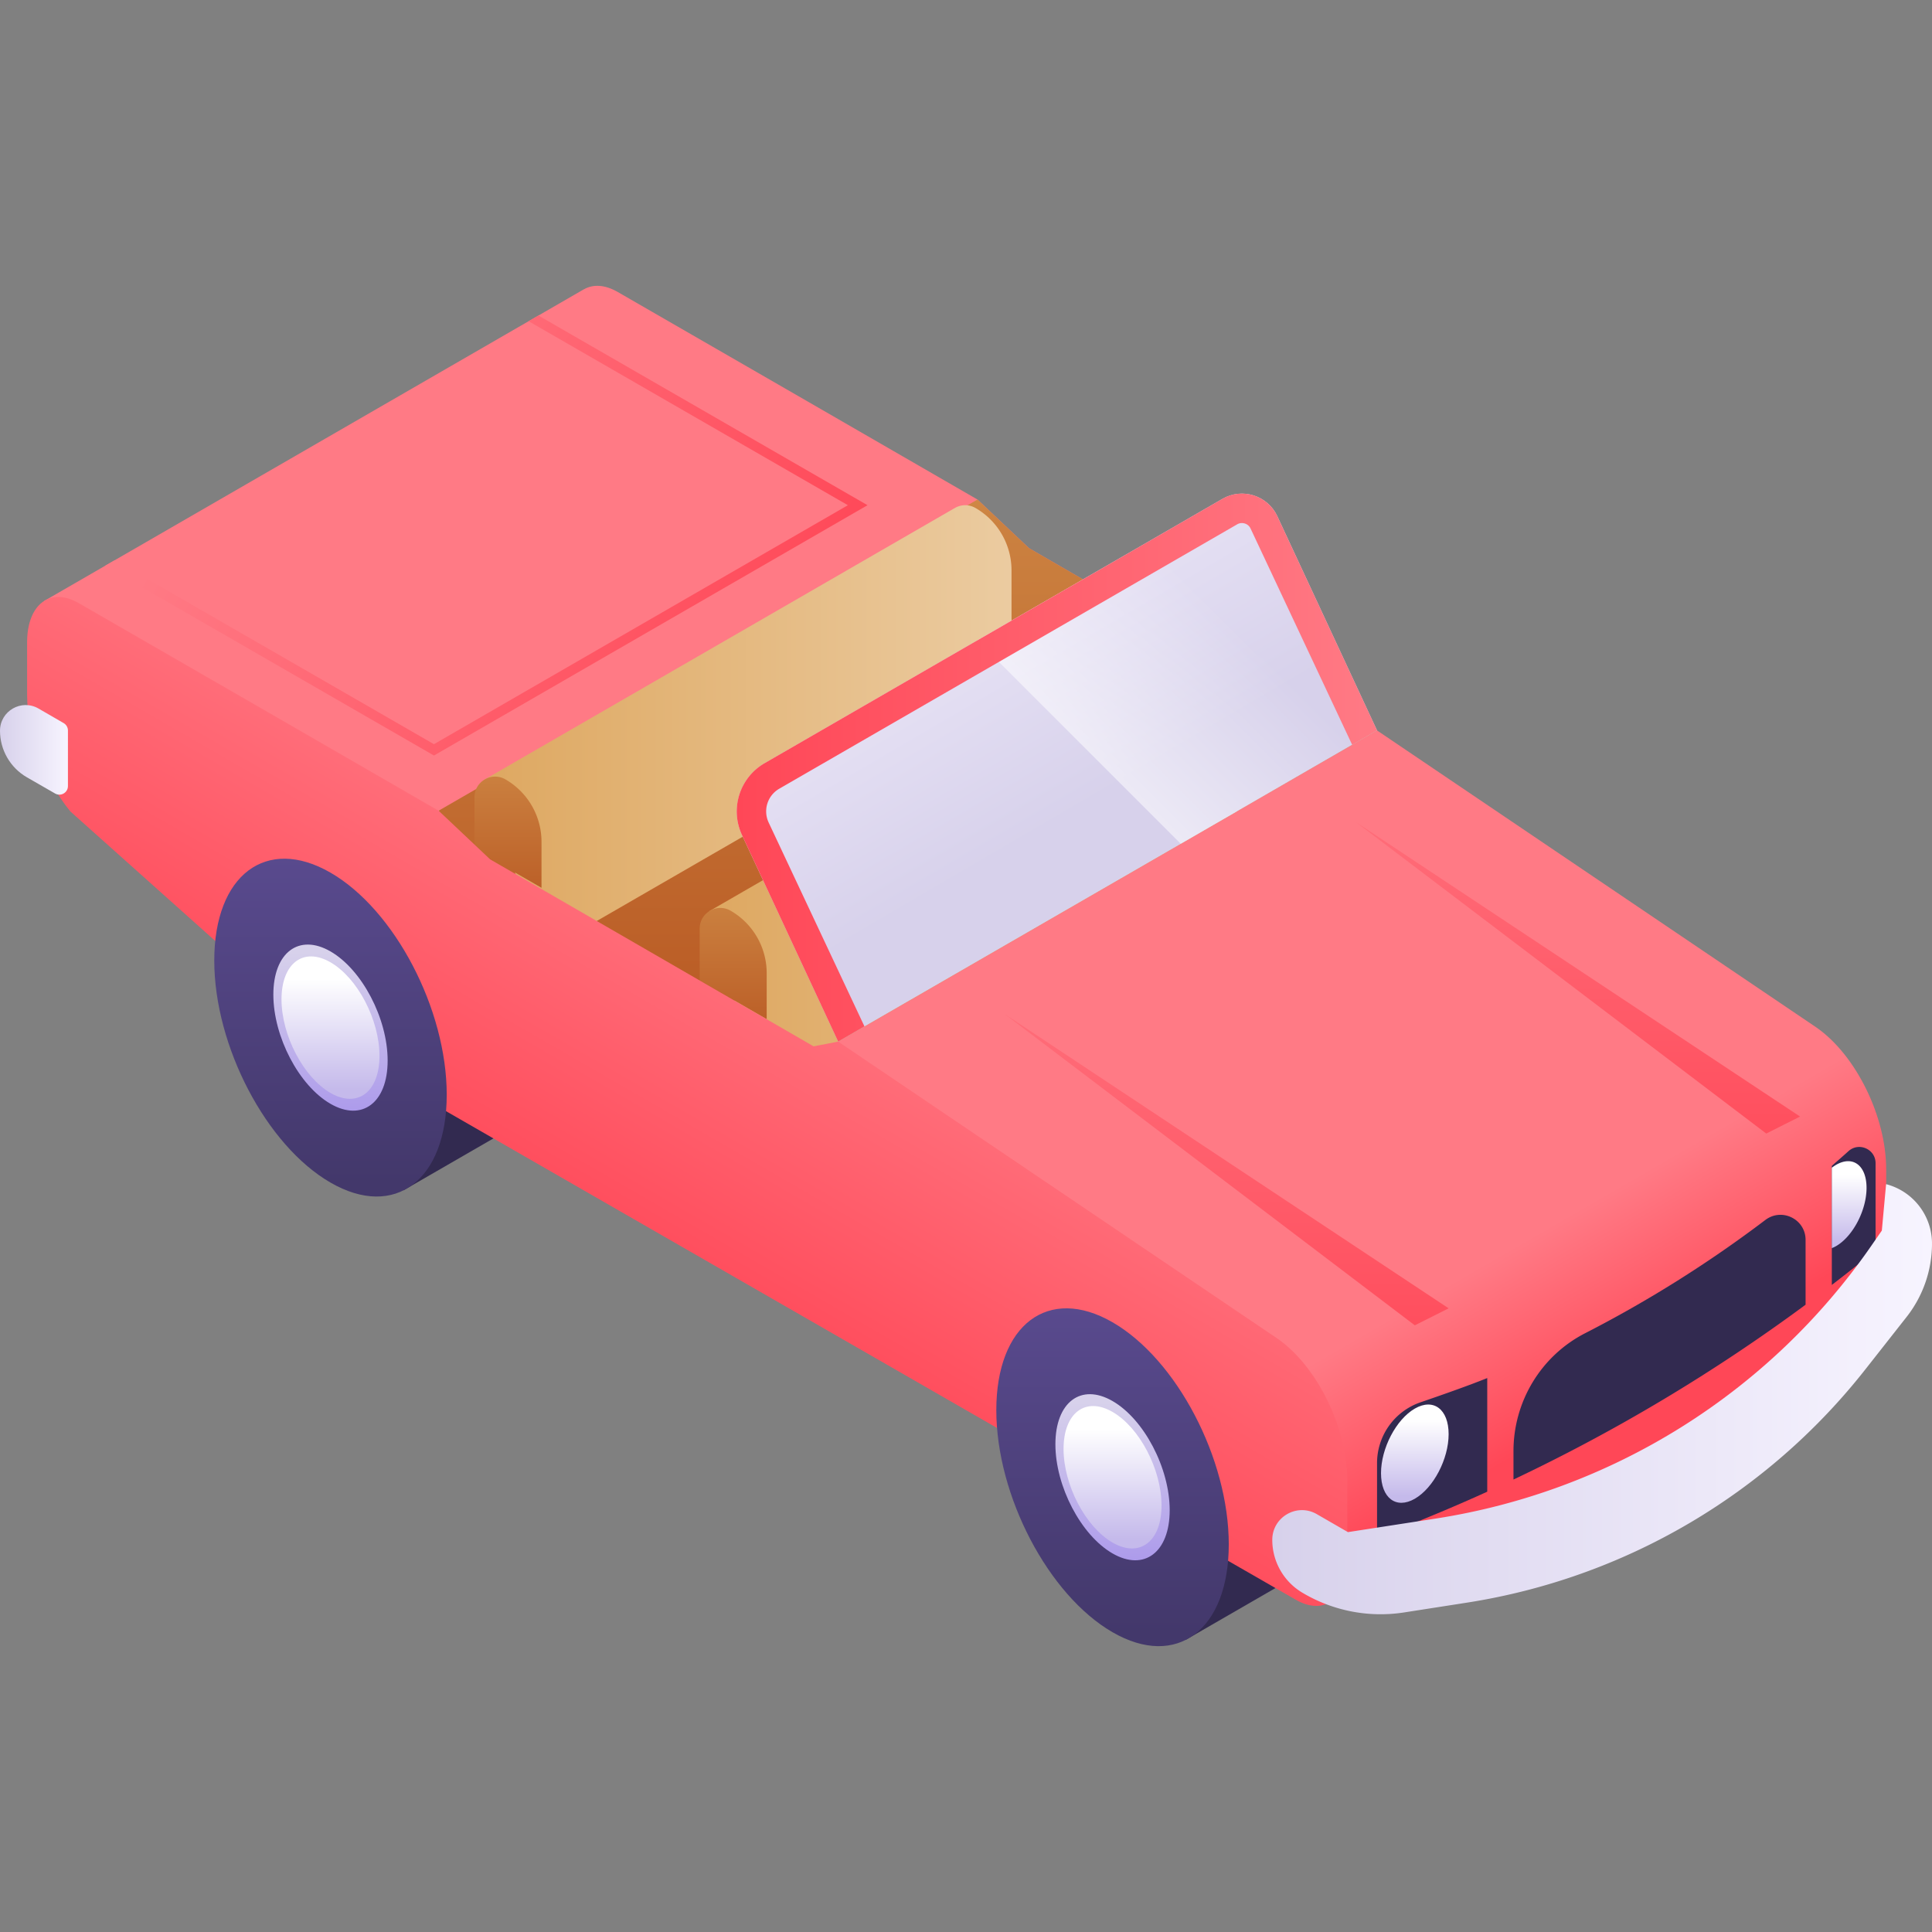 <svg xmlns="http://www.w3.org/2000/svg" version="1.1" xmlns:xlink="http://www.w3.org/1999/xlink" xmlns:svgjs="http://svgjs.com/svgjs" width="512" height="512" x="0" y="0" viewBox="0 0 512 512" style="enable-background:new 0 0 512 512" xml:space="preserve" class=""><rect x="0" y="0" width="512" height="512" fill="#808080" stroke="none"/><g><linearGradient id="a"><stop offset="0" stop-color="#ff4757"></stop><stop offset="1" stop-color="#ff7a85"></stop></linearGradient><linearGradient xlink:href="#a" id="i" x1="360.437" x2="336.275" y1="409.732" y2="367.882" gradientUnits="userSpaceOnUse"></linearGradient><linearGradient id="j" x1="240.585" x2="240.585" y1="299.774" y2="104.596" gradientUnits="userSpaceOnUse"><stop offset=".17" stop-color="#ba5c25"></stop><stop offset=".825" stop-color="#cb8140"></stop><stop offset="1" stop-color="#dea861"></stop></linearGradient><linearGradient id="b"><stop offset="0" stop-color="#dea861"></stop><stop offset=".993" stop-color="#ebcba0"></stop></linearGradient><linearGradient xlink:href="#b" id="k" x1="188.051" x2="327.74" y1="227.313" y2="227.313" gradientUnits="userSpaceOnUse"></linearGradient><linearGradient id="c"><stop offset="0" stop-color="#ba5c25"></stop><stop offset="1" stop-color="#cb8140"></stop></linearGradient><linearGradient xlink:href="#c" id="l" x1="194.3" x2="194.3" y1="273.815" y2="239.331" gradientUnits="userSpaceOnUse"></linearGradient><linearGradient xlink:href="#b" id="m" x1="128.374" x2="268.064" y1="193.208" y2="193.208" gradientUnits="userSpaceOnUse"></linearGradient><linearGradient xlink:href="#c" id="n" x1="134.624" x2="134.624" y1="239.01" y2="204.525" gradientUnits="userSpaceOnUse"></linearGradient><linearGradient id="d"><stop offset="0" stop-color="#ff4757"></stop><stop offset=".998" stop-color="#ff7a85"></stop></linearGradient><linearGradient xlink:href="#d" id="o" x1="172.988" x2="172.988" y1="375.027" y2="259.182" gradientTransform="matrix(.866 .5 0 1.155 32.312 -168.227)" gradientUnits="userSpaceOnUse"></linearGradient><linearGradient id="e"><stop offset="0" stop-color="#43386b"></stop><stop offset="1" stop-color="#594a8e"></stop></linearGradient><linearGradient xlink:href="#e" id="p" x1="294.836" x2="294.836" y1="432.589" y2="345.944" gradientUnits="userSpaceOnUse"></linearGradient><linearGradient id="f"><stop offset="0" stop-color="#a996eb"></stop><stop offset="1" stop-color="#d7d1eb"></stop></linearGradient><linearGradient xlink:href="#f" id="q" x1="294.836" x2="294.836" y1="417.293" y2="371.64" gradientUnits="userSpaceOnUse"></linearGradient><linearGradient id="g"><stop offset="0" stop-color="#c5baeb"></stop><stop offset="1" stop-color="#fff"></stop></linearGradient><linearGradient xlink:href="#g" id="r" x1="294.836" x2="294.836" y1="407.728" y2="378.6" gradientUnits="userSpaceOnUse"></linearGradient><linearGradient xlink:href="#e" id="s" x1="87.585" x2="87.585" y1="313.433" y2="226.788" gradientUnits="userSpaceOnUse"></linearGradient><linearGradient xlink:href="#f" id="t" x1="87.585" x2="87.585" y1="298.137" y2="252.484" gradientUnits="userSpaceOnUse"></linearGradient><linearGradient xlink:href="#g" id="u" x1="87.585" x2="87.585" y1="288.571" y2="259.443" gradientUnits="userSpaceOnUse"></linearGradient><linearGradient id="h"><stop offset="0" stop-color="#d7d1eb"></stop><stop offset="1" stop-color="#f7f4ff"></stop></linearGradient><linearGradient xlink:href="#h" id="v" x1="285.383" x2="226.05" y1="215.049" y2="113.533" gradientUnits="userSpaceOnUse"></linearGradient><linearGradient id="w" x1="259.235" x2="327.477" y1="234.367" y2="166.126" gradientUnits="userSpaceOnUse"><stop offset="0" stop-color="#fff"></stop><stop offset="1" stop-color="#fff" stop-opacity="0"></stop></linearGradient><linearGradient xlink:href="#a" id="x" x1="195.247" x2="364.931" y1="203.425" y2="203.425" gradientUnits="userSpaceOnUse"></linearGradient><linearGradient xlink:href="#h" id="y" x1="337.167" x2="512" y1="370.805" y2="370.805" gradientUnits="userSpaceOnUse"></linearGradient><linearGradient xlink:href="#h" id="z" x1="0" x2="18.003" y1="198.72" y2="198.72" gradientUnits="userSpaceOnUse"></linearGradient><linearGradient xlink:href="#g" id="A" x1="428.088" x2="428.088" y1="396.445" y2="376.343" gradientTransform="matrix(-1 0 0 1 803.03 0)" gradientUnits="userSpaceOnUse"></linearGradient><linearGradient xlink:href="#g" id="B" x1="490.053" x2="490.053" y1="329.166" y2="311.38" gradientUnits="userSpaceOnUse"></linearGradient><linearGradient xlink:href="#d" id="C" x1="325.069" x2="325.069" y1="372.09" y2="231.6" gradientUnits="userSpaceOnUse"></linearGradient><linearGradient xlink:href="#d" id="D" x1="418.203" x2="418.203" y1="321.267" y2="180.777" gradientUnits="userSpaceOnUse"></linearGradient><linearGradient xlink:href="#d" id="E" x1="207.391" x2="64.786" y1="187.27" y2="104.938" gradientUnits="userSpaceOnUse"></linearGradient><path fill="#322a50" d="m106.936 315.448 37.615-21.717-35.572-17.715zM314.186 434.604l37.616-21.717-35.572-17.714z" data-original="#322a50"></path><path fill="url(#i)" d="M481.427 272.33 364.93 193.572l-6.508 1.252-85.716-49.546-13.66-12.896-45.137-26.06-50.193-28.936c-3.426-1.978-6.551-2.097-8.955-.718l-.014-.011-143.094 82.638 340.783 265.3 110.805-41.848c.317-.151 32.028-40.641 32.321-40.84l.152-.088-.006-.005c2.557-1.833 4.152-5.537 4.152-10.665v-21.248c.001-13.979-7.991-30.269-18.433-37.571z" data-original="url(#i)"></path><path fill="url(#j)" d="m134.845 254.675 72.762 30.962 14.515-9.601 142.809-82.464-6.509 1.252-85.715-49.545-13.66-12.897-142.809 82.465z" data-original="url(#j)"></path><path fill="url(#k)" d="M327.74 185.964a19.07 19.07 0 0 0-3.374-10.824l-10.641-6.151a5.564 5.564 0 0 0-1.045.467l-124.629 71.965 11.368 40.732 8.188 3.484 14.516-9.601 105.618-60.989v-29.083z" data-original="url(#k)"></path><path fill="url(#l)" d="M185.42 259.833V246.1c0-4.216 4.564-6.851 8.215-4.743a19.09 19.09 0 0 1 9.545 16.533v12.197z" data-original="url(#l)"></path><path fill="url(#m)" d="M258.518 134.625c-1.841-1.063-3.912-.918-5.515.025l-124.629 71.965 15.13 45.915 124.56-71.926v-29.446a19.09 19.09 0 0 0-9.546-16.533z" data-original="url(#m)"></path><path fill="url(#n)" d="M125.743 225.028v-13.733c0-4.216 4.564-6.851 8.215-4.743a19.09 19.09 0 0 1 9.546 16.533v12.197z" data-original="url(#n)"></path><path fill="url(#o)" d="m71.101 188.787 45.137 26.06 13.66 12.897 85.716 49.546 6.508-1.253 116.497 78.758c10.441 7.302 18.434 23.592 18.434 37.572v21.248c0 10.059-6.116 14.682-13.66 10.327L88.884 277.615c-6.231-3.598-12.382-9.025-17.994-15.878l-52.243-46.694c-7.008-8.558-11.462-20.591-11.462-30.967v-13.852c0-10.105 6.144-14.749 13.722-10.374z" data-original="url(#o)"></path><path fill="url(#p)" d="M325.637 409.269c0 22.682-13.79 33.107-30.802 23.286s-30.802-36.17-30.802-58.852 13.79-33.107 30.802-23.286 30.802 36.17 30.802 58.852z" data-original="url(#p)"></path><path fill="url(#q)" d="M309.98 400.229c0 11.152-6.78 16.278-15.144 11.449s-15.144-17.784-15.144-28.936 6.78-16.278 15.144-11.449c8.363 4.83 15.144 17.785 15.144 28.936z" data-original="url(#q)"></path><path fill="url(#r)" d="M307.818 398.981c0 9.56-5.812 13.955-12.982 9.815-7.17-4.139-12.983-15.246-12.983-24.806s5.812-13.954 12.983-9.814c7.169 4.14 12.982 15.245 12.982 24.805z" data-original="url(#r)"></path><path fill="url(#s)" d="M118.387 290.113c0 22.682-13.79 33.107-30.802 23.285-17.011-9.821-30.802-36.17-30.802-58.852s13.79-33.107 30.802-23.285c17.011 9.821 30.802 36.17 30.802 58.852z" data-original="url(#s)"></path><path fill="url(#t)" d="M102.729 281.073c0 11.152-6.78 16.278-15.144 11.449s-15.144-17.784-15.144-28.936 6.78-16.278 15.144-11.449 15.144 17.784 15.144 28.936z" data-original="url(#t)"></path><path fill="url(#u)" d="M100.567 279.825c0 9.561-5.812 13.954-12.982 9.815s-12.983-15.246-12.983-24.806 5.812-13.954 12.983-9.814c7.17 4.139 12.982 15.245 12.982 24.805z" data-original="url(#u)"></path><path fill="url(#v)" d="m196.63 221.276 25.493 54.76 74.799-43.193 68.01-39.272-26.432-56.778c-2.562-5.503-9.289-7.626-14.546-4.591l-121.316 70.042c-6.633 3.829-9.24 12.09-6.008 19.032z" data-original="url(#v)"></path><path fill="url(#w)" d="M323.953 132.203 259 169.703l53.909 53.909 52.022-30.04-26.432-56.778c-2.562-5.503-9.29-7.626-14.546-4.591z" data-original="url(#w)"></path><path fill="url(#x)" d="m206.539 209.002 121.316-70.042a2.482 2.482 0 0 1 1.257-.343c.788 0 1.809.386 2.313 1.47l26.913 57.291 6.593-3.807-26.432-56.778c-1.765-3.792-5.51-5.98-9.387-5.98-1.749 0-3.525.445-5.159 1.388l-121.316 70.042c-6.632 3.829-9.239 12.09-6.007 19.032l25.493 54.76 6.971-4.025-25.39-54.028a6.933 6.933 0 0 1 2.835-8.98z" data-original="url(#x)"></path><g fill="#322a50"><path d="M376.448 371.626a17.044 17.044 0 0 0-11.517 16.133v19.855l12.915-5.27a463.679 463.679 0 0 0 16.288-7.029v-30.116c-4.646 1.885-11.684 4.371-17.686 6.427zM467.83 323.309a323.642 323.642 0 0 1-47.762 30.014c-11.694 5.996-18.981 18.104-18.981 31.245v7.524a465.14 465.14 0 0 0 77.411-46.33v-17.175c.001-5.499-6.284-8.599-10.668-5.278zM489.853 305.079c-1.45 1.315-2.929 2.593-4.401 3.881v31.562a466.163 466.163 0 0 0 11.596-9.187V308.267c0-3.734-4.429-5.696-7.195-3.188z" fill="#322a50" data-original="#322a50"></path></g><path fill="url(#y)" d="m357.215 406.027-8.249-4.762c-5.244-3.028-11.799.757-11.799 6.812a16.282 16.282 0 0 0 7.918 13.97 40.47 40.47 0 0 0 27.014 5.265l16.597-2.585a167.087 167.087 0 0 0 105.624-61.805l10.941-13.911a31.483 31.483 0 0 0 6.737-19.465c0-7.401-5-13.868-12.163-15.731l-1.13 12.301-2.814 4.063a172.518 172.518 0 0 1-115.513 72.273z" data-original="url(#y)"></path><path fill="url(#z)" d="M18.003 193.591c0-.81-.432-1.559-1.133-1.964l-6.66-3.853c-4.533-2.63-10.21.641-10.21 5.88 0 5.089 2.715 9.792 7.122 12.337l7.481 4.298c1.513.869 3.4-.223 3.4-1.968z" data-original="url(#z)"></path><path fill="url(#A)" d="M365.982 390.409c0 6.598 4.011 9.63 8.959 6.774 4.949-2.857 8.96-10.522 8.96-17.119s-4.011-9.63-8.96-6.773c-4.947 2.856-8.959 10.52-8.959 17.118z" data-original="url(#A)"></path><path fill="url(#B)" d="M485.452 330.769a8.174 8.174 0 0 0 1.124-.533c4.461-2.576 8.078-9.486 8.078-15.434s-3.616-8.682-8.078-6.106a10.73 10.73 0 0 0-1.124.765z" data-original="url(#B)"></path><path fill="url(#C)" d="m383.901 346.721-117.666-78.005 108.707 82.511z" data-original="url(#C)"></path><path fill="url(#D)" d="M477.036 295.898 359.37 217.893l108.707 82.511z" data-original="url(#D)"></path><path fill="url(#E)" d="m229.901 133.883-87.213-50.262-2.602 1.503 84.609 48.761-109.696 63.333-84.594-48.752-2.602 1.503L115 200.221z" data-original="url(#E)"></path></g></svg>
